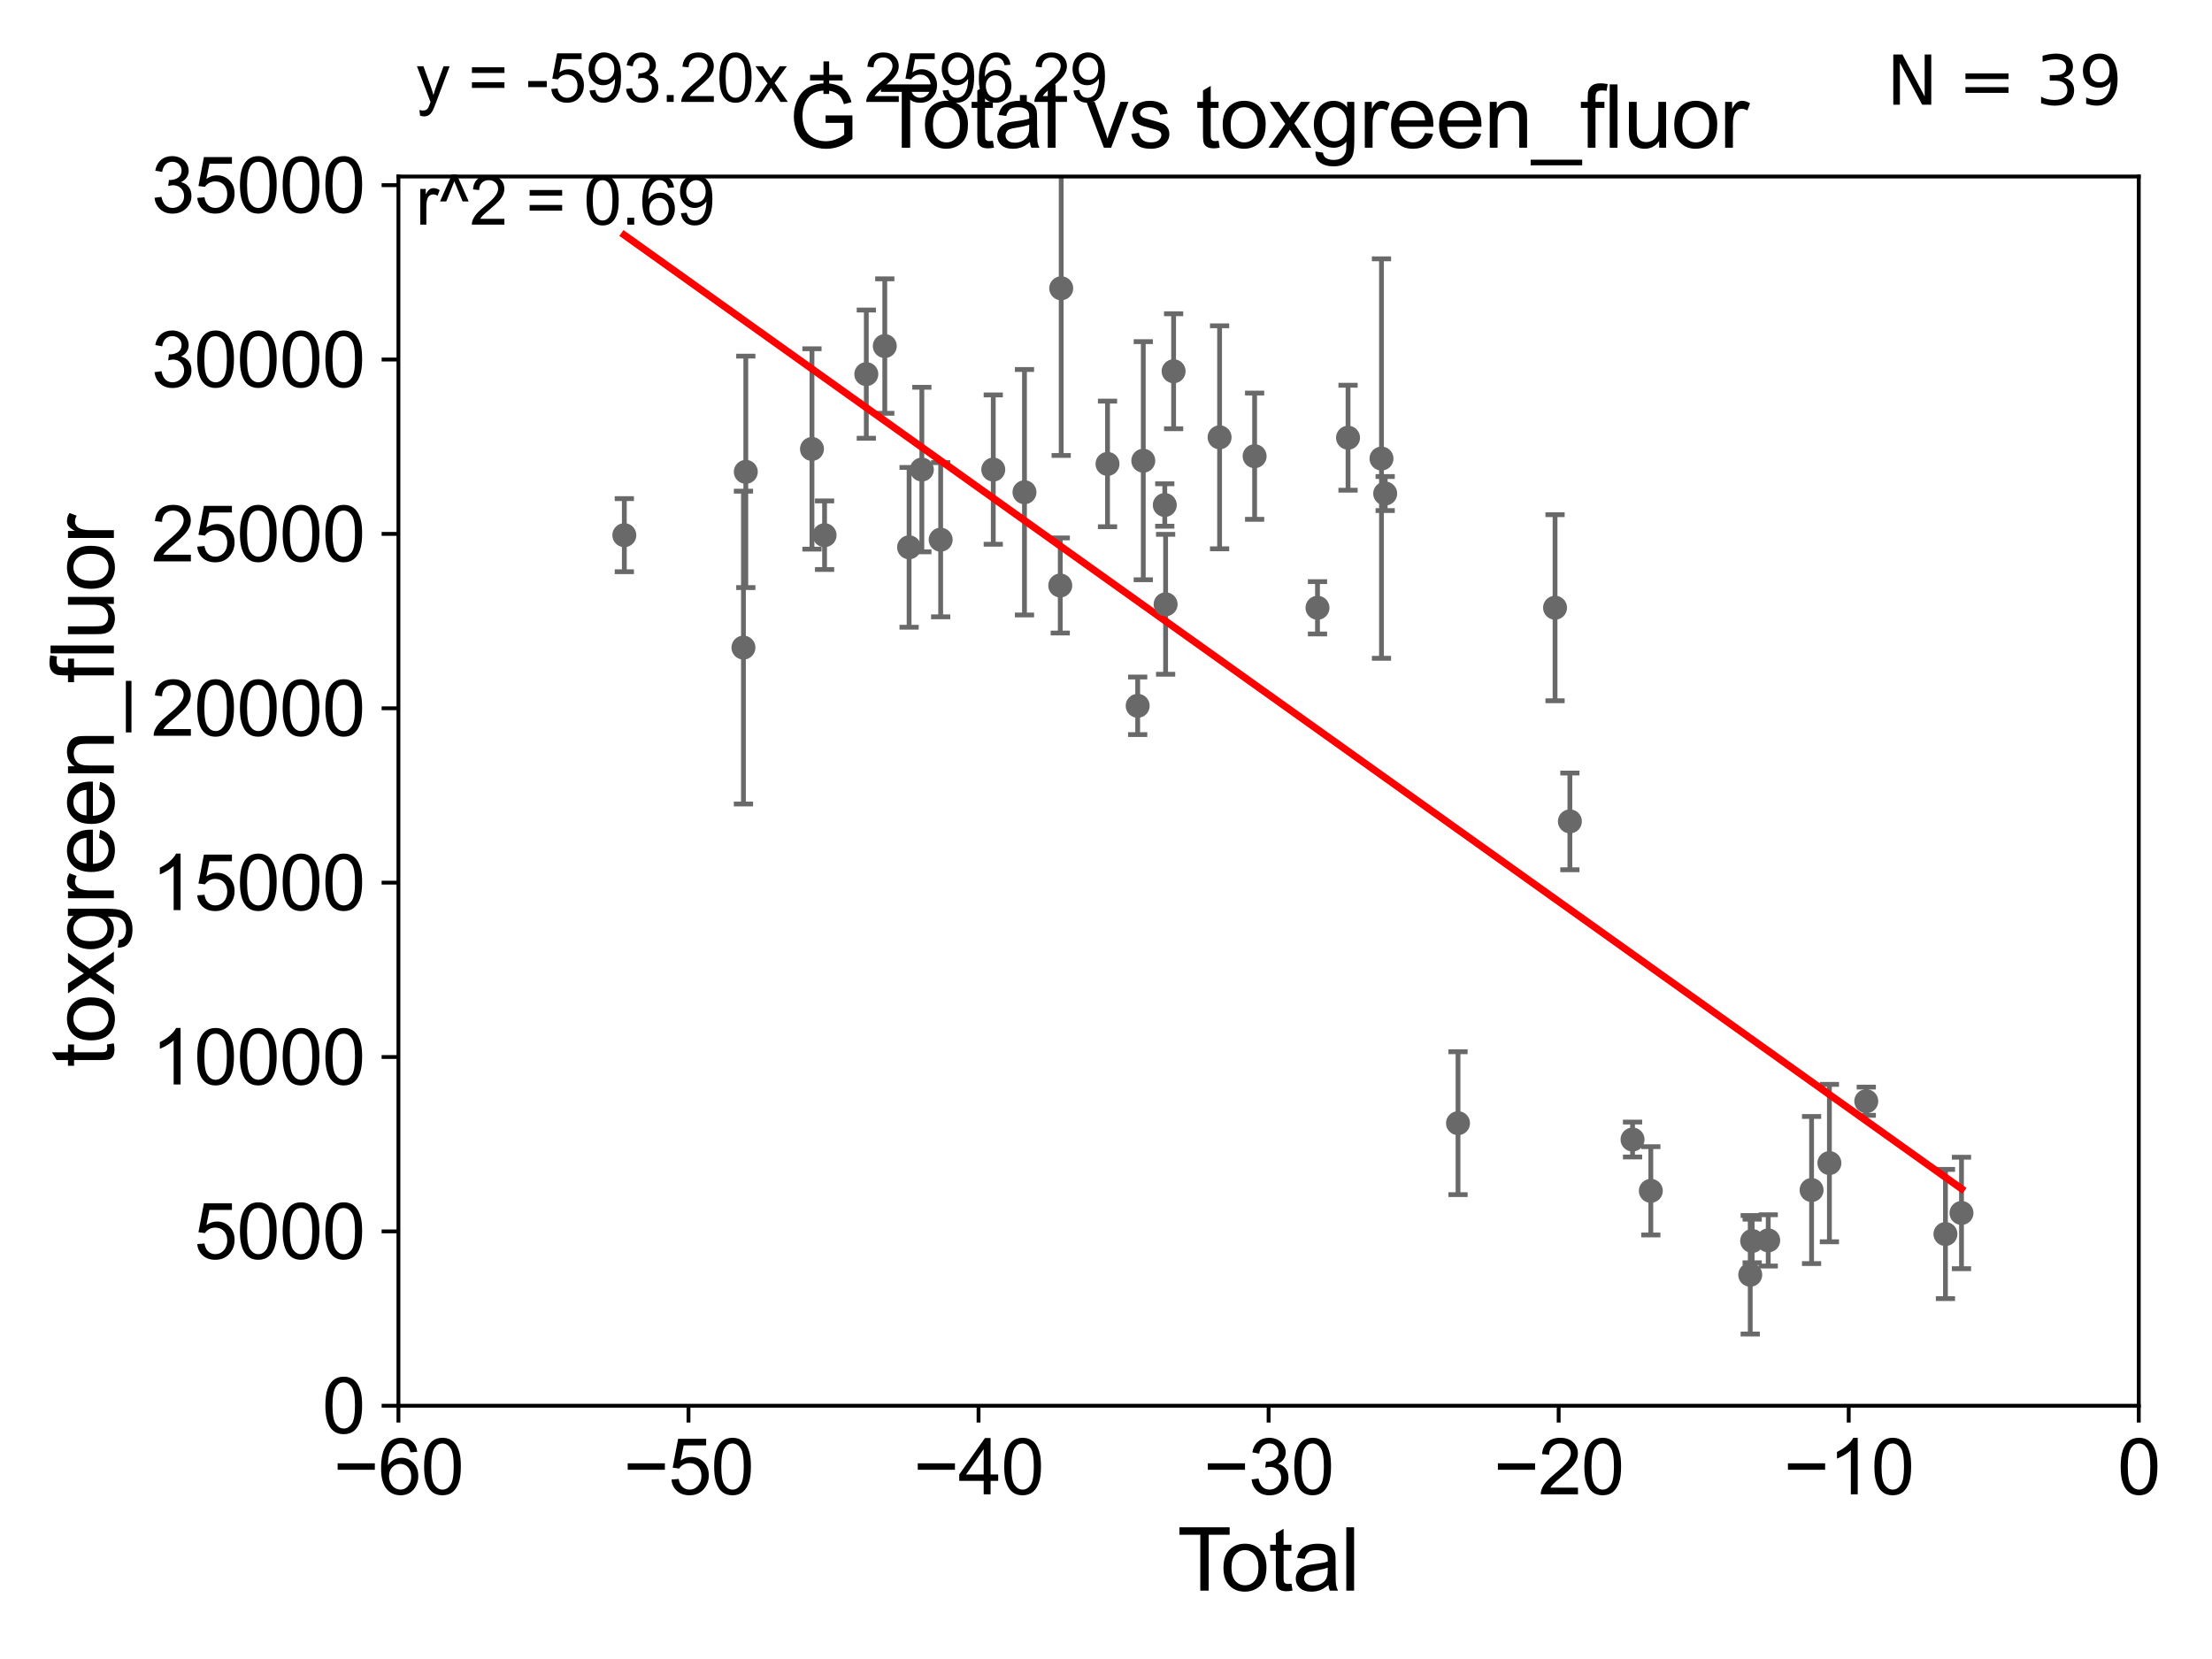 <?xml version="1.0" encoding="utf-8" standalone="no"?>
<!DOCTYPE svg PUBLIC "-//W3C//DTD SVG 1.1//EN"
  "http://www.w3.org/Graphics/SVG/1.1/DTD/svg11.dtd">
<svg xmlns:xlink="http://www.w3.org/1999/xlink" width="460.8pt" height="345.6pt" viewBox="0 0 460.8 345.6" xmlns="http://www.w3.org/2000/svg" version="1.1">
 <defs>
  <style type="text/css">*{stroke-linejoin: round; stroke-linecap: butt}</style>
 </defs>
 <g id="figure_1">
  <g id="patch_1">
   <path d="M 0 345.6 
L 460.8 345.6 
L 460.8 0 
L 0 0 
z
" style="fill: #ffffff"/>
  </g>
  <g id="axes_1">
   <g id="patch_2">
    <path d="M 83 292.84 
L 445.545 292.84 
L 445.545 36.775 
L 83 36.775 
z
" style="fill: #ffffff"/>
   </g>
   <g id="PathCollection_1">
    <defs>
     <path id="maee140590c" d="M 0 1.118 
C 0.297 1.118 0.581 1 0.791 0.791 
C 1 0.581 1.118 0.297 1.118 0 
C 1.118 -0.297 1 -0.581 0.791 -0.791 
C 0.581 -1 0.297 -1.118 0 -1.118 
C -0.297 -1.118 -0.581 -1 -0.791 -0.791 
C -1 -0.581 -1.118 -0.297 -1.118 0 
C -1.118 0.297 -1 0.581 -0.791 0.791 
C -0.581 1 -0.297 1.118 0 1.118 
z
" style="stroke: #696969"/>
    </defs>
    <g clip-path="url(#p90fcc5ffd7)">
     <use xlink:href="#maee140590c" x="130.061" y="111.488" style="fill: #696969; stroke: #696969"/>
     <use xlink:href="#maee140590c" x="261.36" y="95.033" style="fill: #696969; stroke: #696969"/>
     <use xlink:href="#maee140590c" x="274.459" y="126.613" style="fill: #696969; stroke: #696969"/>
     <use xlink:href="#maee140590c" x="280.821" y="91.187" style="fill: #696969; stroke: #696969"/>
     <use xlink:href="#maee140590c" x="287.789" y="95.527" style="fill: #696969; stroke: #696969"/>
     <use xlink:href="#maee140590c" x="288.56" y="102.813" style="fill: #696969; stroke: #696969"/>
     <use xlink:href="#maee140590c" x="303.731" y="233.98" style="fill: #696969; stroke: #696969"/>
     <use xlink:href="#maee140590c" x="323.945" y="126.6" style="fill: #696969; stroke: #696969"/>
     <use xlink:href="#maee140590c" x="254.064" y="91.102" style="fill: #696969; stroke: #696969"/>
     <use xlink:href="#maee140590c" x="327.036" y="171.111" style="fill: #696969; stroke: #696969"/>
     <use xlink:href="#maee140590c" x="343.896" y="248.073" style="fill: #696969; stroke: #696969"/>
     <use xlink:href="#maee140590c" x="364.606" y="265.558" style="fill: #696969; stroke: #696969"/>
     <use xlink:href="#maee140590c" x="365.01" y="258.514" style="fill: #696969; stroke: #696969"/>
     <use xlink:href="#maee140590c" x="368.355" y="258.394" style="fill: #696969; stroke: #696969"/>
     <use xlink:href="#maee140590c" x="377.386" y="247.906" style="fill: #696969; stroke: #696969"/>
     <use xlink:href="#maee140590c" x="381.098" y="242.287" style="fill: #696969; stroke: #696969"/>
     <use xlink:href="#maee140590c" x="388.778" y="229.401" style="fill: #696969; stroke: #696969"/>
     <use xlink:href="#maee140590c" x="340.09" y="237.384" style="fill: #696969; stroke: #696969"/>
     <use xlink:href="#maee140590c" x="405.272" y="257.071" style="fill: #696969; stroke: #696969"/>
     <use xlink:href="#maee140590c" x="244.485" y="77.339" style="fill: #696969; stroke: #696969"/>
     <use xlink:href="#maee140590c" x="242.644" y="105.2" style="fill: #696969; stroke: #696969"/>
     <use xlink:href="#maee140590c" x="154.873" y="134.903" style="fill: #696969; stroke: #696969"/>
     <use xlink:href="#maee140590c" x="155.365" y="98.294" style="fill: #696969; stroke: #696969"/>
     <use xlink:href="#maee140590c" x="169.148" y="93.526" style="fill: #696969; stroke: #696969"/>
     <use xlink:href="#maee140590c" x="171.774" y="111.489" style="fill: #696969; stroke: #696969"/>
     <use xlink:href="#maee140590c" x="180.469" y="77.939" style="fill: #696969; stroke: #696969"/>
     <use xlink:href="#maee140590c" x="184.317" y="72.091" style="fill: #696969; stroke: #696969"/>
     <use xlink:href="#maee140590c" x="189.381" y="114.019" style="fill: #696969; stroke: #696969"/>
     <use xlink:href="#maee140590c" x="242.819" y="125.886" style="fill: #696969; stroke: #696969"/>
     <use xlink:href="#maee140590c" x="192.039" y="97.813" style="fill: #696969; stroke: #696969"/>
     <use xlink:href="#maee140590c" x="206.916" y="97.821" style="fill: #696969; stroke: #696969"/>
     <use xlink:href="#maee140590c" x="213.419" y="102.541" style="fill: #696969; stroke: #696969"/>
     <use xlink:href="#maee140590c" x="220.872" y="121.968" style="fill: #696969; stroke: #696969"/>
     <use xlink:href="#maee140590c" x="221.069" y="60.054" style="fill: #696969; stroke: #696969"/>
     <use xlink:href="#maee140590c" x="230.717" y="96.642" style="fill: #696969; stroke: #696969"/>
     <use xlink:href="#maee140590c" x="237.001" y="147.034" style="fill: #696969; stroke: #696969"/>
     <use xlink:href="#maee140590c" x="238.167" y="95.974" style="fill: #696969; stroke: #696969"/>
     <use xlink:href="#maee140590c" x="195.958" y="112.428" style="fill: #696969; stroke: #696969"/>
     <use xlink:href="#maee140590c" x="408.615" y="252.683" style="fill: #696969; stroke: #696969"/>
    </g>
   </g>
   <g id="matplotlib.axis_1">
    <g id="xtick_1">
     <g id="line2d_1">
      <defs>
       <path id="m3acda8b4b6" d="M 0 0 
L 0 3.5 
" style="stroke: #000000; stroke-width: 0.8"/>
      </defs>
      <g>
       <use xlink:href="#m3acda8b4b6" x="83" y="292.84" style="stroke: #000000; stroke-width: 0.8"/>
      </g>
     </g>
     <g id="text_1">
      <!-- −60 -->
      <g transform="translate(69.43 311.293)scale(0.16 -0.16)">
       <defs>
        <path id="ArialMT-2212" d="M 3381 1997 
L 356 1997 
L 356 2522 
L 3381 2522 
L 3381 1997 
z
" transform="scale(0.016)"/>
        <path id="ArialMT-36" d="M 3184 3459 
L 2625 3416 
Q 2550 3747 2413 3897 
Q 2184 4138 1850 4138 
Q 1581 4138 1378 3988 
Q 1113 3794 959 3422 
Q 806 3050 800 2363 
Q 1003 2672 1297 2822 
Q 1591 2972 1913 2972 
Q 2475 2972 2870 2558 
Q 3266 2144 3266 1488 
Q 3266 1056 3080 686 
Q 2894 316 2569 119 
Q 2244 -78 1831 -78 
Q 1128 -78 684 439 
Q 241 956 241 2144 
Q 241 3472 731 4075 
Q 1159 4600 1884 4600 
Q 2425 4600 2770 4297 
Q 3116 3994 3184 3459 
z
M 888 1484 
Q 888 1194 1011 928 
Q 1134 663 1356 523 
Q 1578 384 1822 384 
Q 2178 384 2434 671 
Q 2691 959 2691 1453 
Q 2691 1928 2437 2201 
Q 2184 2475 1800 2475 
Q 1419 2475 1153 2201 
Q 888 1928 888 1484 
z
" transform="scale(0.016)"/>
        <path id="ArialMT-30" d="M 266 2259 
Q 266 3072 433 3567 
Q 600 4063 929 4331 
Q 1259 4600 1759 4600 
Q 2128 4600 2406 4451 
Q 2684 4303 2865 4023 
Q 3047 3744 3150 3342 
Q 3253 2941 3253 2259 
Q 3253 1453 3087 958 
Q 2922 463 2592 192 
Q 2263 -78 1759 -78 
Q 1097 -78 719 397 
Q 266 969 266 2259 
z
M 844 2259 
Q 844 1131 1108 757 
Q 1372 384 1759 384 
Q 2147 384 2411 759 
Q 2675 1134 2675 2259 
Q 2675 3391 2411 3762 
Q 2147 4134 1753 4134 
Q 1366 4134 1134 3806 
Q 844 3388 844 2259 
z
" transform="scale(0.016)"/>
       </defs>
       <use xlink:href="#ArialMT-2212"/>
       <use xlink:href="#ArialMT-36" x="58.398"/>
       <use xlink:href="#ArialMT-30" x="114.014"/>
      </g>
     </g>
    </g>
    <g id="xtick_2">
     <g id="line2d_2">
      <g>
       <use xlink:href="#m3acda8b4b6" x="143.424" y="292.84" style="stroke: #000000; stroke-width: 0.8"/>
      </g>
     </g>
     <g id="text_2">
      <!-- −50 -->
      <g transform="translate(129.854 311.293)scale(0.16 -0.16)">
       <defs>
        <path id="ArialMT-35" d="M 266 1200 
L 856 1250 
Q 922 819 1161 601 
Q 1400 384 1738 384 
Q 2144 384 2425 690 
Q 2706 997 2706 1503 
Q 2706 1984 2436 2262 
Q 2166 2541 1728 2541 
Q 1456 2541 1237 2417 
Q 1019 2294 894 2097 
L 366 2166 
L 809 4519 
L 3088 4519 
L 3088 3981 
L 1259 3981 
L 1013 2750 
Q 1425 3038 1878 3038 
Q 2478 3038 2890 2622 
Q 3303 2206 3303 1553 
Q 3303 931 2941 478 
Q 2500 -78 1738 -78 
Q 1113 -78 717 272 
Q 322 622 266 1200 
z
" transform="scale(0.016)"/>
       </defs>
       <use xlink:href="#ArialMT-2212"/>
       <use xlink:href="#ArialMT-35" x="58.398"/>
       <use xlink:href="#ArialMT-30" x="114.014"/>
      </g>
     </g>
    </g>
    <g id="xtick_3">
     <g id="line2d_3">
      <g>
       <use xlink:href="#m3acda8b4b6" x="203.848" y="292.84" style="stroke: #000000; stroke-width: 0.8"/>
      </g>
     </g>
     <g id="text_3">
      <!-- −40 -->
      <g transform="translate(190.278 311.293)scale(0.16 -0.16)">
       <defs>
        <path id="ArialMT-34" d="M 2069 0 
L 2069 1097 
L 81 1097 
L 81 1613 
L 2172 4581 
L 2631 4581 
L 2631 1613 
L 3250 1613 
L 3250 1097 
L 2631 1097 
L 2631 0 
L 2069 0 
z
M 2069 1613 
L 2069 3678 
L 634 1613 
L 2069 1613 
z
" transform="scale(0.016)"/>
       </defs>
       <use xlink:href="#ArialMT-2212"/>
       <use xlink:href="#ArialMT-34" x="58.398"/>
       <use xlink:href="#ArialMT-30" x="114.014"/>
      </g>
     </g>
    </g>
    <g id="xtick_4">
     <g id="line2d_4">
      <g>
       <use xlink:href="#m3acda8b4b6" x="264.272" y="292.84" style="stroke: #000000; stroke-width: 0.8"/>
      </g>
     </g>
     <g id="text_4">
      <!-- −30 -->
      <g transform="translate(250.702 311.293)scale(0.16 -0.16)">
       <defs>
        <path id="ArialMT-33" d="M 269 1209 
L 831 1284 
Q 928 806 1161 595 
Q 1394 384 1728 384 
Q 2125 384 2398 659 
Q 2672 934 2672 1341 
Q 2672 1728 2419 1979 
Q 2166 2231 1775 2231 
Q 1616 2231 1378 2169 
L 1441 2663 
Q 1497 2656 1531 2656 
Q 1891 2656 2178 2843 
Q 2466 3031 2466 3422 
Q 2466 3731 2256 3934 
Q 2047 4138 1716 4138 
Q 1388 4138 1169 3931 
Q 950 3725 888 3313 
L 325 3413 
Q 428 3978 793 4289 
Q 1159 4600 1703 4600 
Q 2078 4600 2393 4439 
Q 2709 4278 2876 4000 
Q 3044 3722 3044 3409 
Q 3044 3113 2884 2869 
Q 2725 2625 2413 2481 
Q 2819 2388 3044 2092 
Q 3269 1797 3269 1353 
Q 3269 753 2831 336 
Q 2394 -81 1725 -81 
Q 1122 -81 723 278 
Q 325 638 269 1209 
z
" transform="scale(0.016)"/>
       </defs>
       <use xlink:href="#ArialMT-2212"/>
       <use xlink:href="#ArialMT-33" x="58.398"/>
       <use xlink:href="#ArialMT-30" x="114.014"/>
      </g>
     </g>
    </g>
    <g id="xtick_5">
     <g id="line2d_5">
      <g>
       <use xlink:href="#m3acda8b4b6" x="324.697" y="292.84" style="stroke: #000000; stroke-width: 0.8"/>
      </g>
     </g>
     <g id="text_5">
      <!-- −20 -->
      <g transform="translate(311.127 311.293)scale(0.16 -0.16)">
       <defs>
        <path id="ArialMT-32" d="M 3222 541 
L 3222 0 
L 194 0 
Q 188 203 259 391 
Q 375 700 629 1000 
Q 884 1300 1366 1694 
Q 2113 2306 2375 2664 
Q 2638 3022 2638 3341 
Q 2638 3675 2398 3904 
Q 2159 4134 1775 4134 
Q 1369 4134 1125 3890 
Q 881 3647 878 3216 
L 300 3275 
Q 359 3922 746 4261 
Q 1134 4600 1788 4600 
Q 2447 4600 2831 4234 
Q 3216 3869 3216 3328 
Q 3216 3053 3103 2787 
Q 2991 2522 2730 2228 
Q 2469 1934 1863 1422 
Q 1356 997 1212 845 
Q 1069 694 975 541 
L 3222 541 
z
" transform="scale(0.016)"/>
       </defs>
       <use xlink:href="#ArialMT-2212"/>
       <use xlink:href="#ArialMT-32" x="58.398"/>
       <use xlink:href="#ArialMT-30" x="114.014"/>
      </g>
     </g>
    </g>
    <g id="xtick_6">
     <g id="line2d_6">
      <g>
       <use xlink:href="#m3acda8b4b6" x="385.121" y="292.84" style="stroke: #000000; stroke-width: 0.8"/>
      </g>
     </g>
     <g id="text_6">
      <!-- −10 -->
      <g transform="translate(371.551 311.293)scale(0.16 -0.16)">
       <defs>
        <path id="ArialMT-31" d="M 2384 0 
L 1822 0 
L 1822 3584 
Q 1619 3391 1289 3197 
Q 959 3003 697 2906 
L 697 3450 
Q 1169 3672 1522 3987 
Q 1875 4303 2022 4600 
L 2384 4600 
L 2384 0 
z
" transform="scale(0.016)"/>
       </defs>
       <use xlink:href="#ArialMT-2212"/>
       <use xlink:href="#ArialMT-31" x="58.398"/>
       <use xlink:href="#ArialMT-30" x="114.014"/>
      </g>
     </g>
    </g>
    <g id="xtick_7">
     <g id="line2d_7">
      <g>
       <use xlink:href="#m3acda8b4b6" x="445.545" y="292.84" style="stroke: #000000; stroke-width: 0.8"/>
      </g>
     </g>
     <g id="text_7">
      <!-- 0 -->
      <g transform="translate(441.096 311.293)scale(0.16 -0.16)">
       <use xlink:href="#ArialMT-30"/>
      </g>
     </g>
    </g>
    <g id="text_8">
     <!-- Total -->
     <g transform="translate(245.267 331.357)scale(0.18 -0.18)">
      <defs>
       <path id="ArialMT-54" d="M 1659 0 
L 1659 4041 
L 150 4041 
L 150 4581 
L 3781 4581 
L 3781 4041 
L 2266 4041 
L 2266 0 
L 1659 0 
z
" transform="scale(0.016)"/>
       <path id="ArialMT-6f" d="M 213 1659 
Q 213 2581 725 3025 
Q 1153 3394 1769 3394 
Q 2453 3394 2887 2945 
Q 3322 2497 3322 1706 
Q 3322 1066 3130 698 
Q 2938 331 2570 128 
Q 2203 -75 1769 -75 
Q 1072 -75 642 372 
Q 213 819 213 1659 
z
M 791 1659 
Q 791 1022 1069 705 
Q 1347 388 1769 388 
Q 2188 388 2466 706 
Q 2744 1025 2744 1678 
Q 2744 2294 2464 2611 
Q 2184 2928 1769 2928 
Q 1347 2928 1069 2612 
Q 791 2297 791 1659 
z
" transform="scale(0.016)"/>
       <path id="ArialMT-74" d="M 1650 503 
L 1731 6 
Q 1494 -44 1306 -44 
Q 1000 -44 831 53 
Q 663 150 594 308 
Q 525 466 525 972 
L 525 2881 
L 113 2881 
L 113 3319 
L 525 3319 
L 525 4141 
L 1084 4478 
L 1084 3319 
L 1650 3319 
L 1650 2881 
L 1084 2881 
L 1084 941 
Q 1084 700 1114 631 
Q 1144 563 1211 522 
Q 1278 481 1403 481 
Q 1497 481 1650 503 
z
" transform="scale(0.016)"/>
       <path id="ArialMT-61" d="M 2588 409 
Q 2275 144 1986 34 
Q 1697 -75 1366 -75 
Q 819 -75 525 192 
Q 231 459 231 875 
Q 231 1119 342 1320 
Q 453 1522 633 1644 
Q 813 1766 1038 1828 
Q 1203 1872 1538 1913 
Q 2219 1994 2541 2106 
Q 2544 2222 2544 2253 
Q 2544 2597 2384 2738 
Q 2169 2928 1744 2928 
Q 1347 2928 1158 2789 
Q 969 2650 878 2297 
L 328 2372 
Q 403 2725 575 2942 
Q 747 3159 1072 3276 
Q 1397 3394 1825 3394 
Q 2250 3394 2515 3294 
Q 2781 3194 2906 3042 
Q 3031 2891 3081 2659 
Q 3109 2516 3109 2141 
L 3109 1391 
Q 3109 606 3145 398 
Q 3181 191 3288 0 
L 2700 0 
Q 2613 175 2588 409 
z
M 2541 1666 
Q 2234 1541 1622 1453 
Q 1275 1403 1131 1340 
Q 988 1278 909 1158 
Q 831 1038 831 891 
Q 831 666 1001 516 
Q 1172 366 1500 366 
Q 1825 366 2078 508 
Q 2331 650 2450 897 
Q 2541 1088 2541 1459 
L 2541 1666 
z
" transform="scale(0.016)"/>
       <path id="ArialMT-6c" d="M 409 0 
L 409 4581 
L 972 4581 
L 972 0 
L 409 0 
z
" transform="scale(0.016)"/>
      </defs>
      <use xlink:href="#ArialMT-54"/>
      <use xlink:href="#ArialMT-6f" x="49.959"/>
      <use xlink:href="#ArialMT-74" x="105.574"/>
      <use xlink:href="#ArialMT-61" x="133.357"/>
      <use xlink:href="#ArialMT-6c" x="188.973"/>
     </g>
    </g>
   </g>
   <g id="matplotlib.axis_2">
    <g id="ytick_1">
     <g id="line2d_8">
      <defs>
       <path id="ma0ccacbc02" d="M 0 0 
L -3.5 0 
" style="stroke: #000000; stroke-width: 0.8"/>
      </defs>
      <g>
       <use xlink:href="#ma0ccacbc02" x="83" y="292.84" style="stroke: #000000; stroke-width: 0.8"/>
      </g>
     </g>
     <g id="text_9">
      <!-- 0 -->
      <g transform="translate(67.103 298.566)scale(0.16 -0.16)">
       <use xlink:href="#ArialMT-30"/>
      </g>
     </g>
    </g>
    <g id="ytick_2">
     <g id="line2d_9">
      <g>
       <use xlink:href="#ma0ccacbc02" x="83" y="256.516" style="stroke: #000000; stroke-width: 0.8"/>
      </g>
     </g>
     <g id="text_10">
      <!-- 5000 -->
      <g transform="translate(40.41 262.242)scale(0.16 -0.16)">
       <use xlink:href="#ArialMT-35"/>
       <use xlink:href="#ArialMT-30" x="55.615"/>
       <use xlink:href="#ArialMT-30" x="111.23"/>
       <use xlink:href="#ArialMT-30" x="166.846"/>
      </g>
     </g>
    </g>
    <g id="ytick_3">
     <g id="line2d_10">
      <g>
       <use xlink:href="#ma0ccacbc02" x="83" y="220.192" style="stroke: #000000; stroke-width: 0.8"/>
      </g>
     </g>
     <g id="text_11">
      <!-- 10000 -->
      <g transform="translate(31.512 225.918)scale(0.16 -0.16)">
       <use xlink:href="#ArialMT-31"/>
       <use xlink:href="#ArialMT-30" x="55.615"/>
       <use xlink:href="#ArialMT-30" x="111.23"/>
       <use xlink:href="#ArialMT-30" x="166.846"/>
       <use xlink:href="#ArialMT-30" x="222.461"/>
      </g>
     </g>
    </g>
    <g id="ytick_4">
     <g id="line2d_11">
      <g>
       <use xlink:href="#ma0ccacbc02" x="83" y="183.867" style="stroke: #000000; stroke-width: 0.8"/>
      </g>
     </g>
     <g id="text_12">
      <!-- 15000 -->
      <g transform="translate(31.512 189.594)scale(0.16 -0.16)">
       <use xlink:href="#ArialMT-31"/>
       <use xlink:href="#ArialMT-35" x="55.615"/>
       <use xlink:href="#ArialMT-30" x="111.23"/>
       <use xlink:href="#ArialMT-30" x="166.846"/>
       <use xlink:href="#ArialMT-30" x="222.461"/>
      </g>
     </g>
    </g>
    <g id="ytick_5">
     <g id="line2d_12">
      <g>
       <use xlink:href="#ma0ccacbc02" x="83" y="147.543" style="stroke: #000000; stroke-width: 0.8"/>
      </g>
     </g>
     <g id="text_13">
      <!-- 20000 -->
      <g transform="translate(31.512 153.27)scale(0.16 -0.16)">
       <use xlink:href="#ArialMT-32"/>
       <use xlink:href="#ArialMT-30" x="55.615"/>
       <use xlink:href="#ArialMT-30" x="111.23"/>
       <use xlink:href="#ArialMT-30" x="166.846"/>
       <use xlink:href="#ArialMT-30" x="222.461"/>
      </g>
     </g>
    </g>
    <g id="ytick_6">
     <g id="line2d_13">
      <g>
       <use xlink:href="#ma0ccacbc02" x="83" y="111.219" style="stroke: #000000; stroke-width: 0.8"/>
      </g>
     </g>
     <g id="text_14">
      <!-- 25000 -->
      <g transform="translate(31.512 116.945)scale(0.16 -0.16)">
       <use xlink:href="#ArialMT-32"/>
       <use xlink:href="#ArialMT-35" x="55.615"/>
       <use xlink:href="#ArialMT-30" x="111.23"/>
       <use xlink:href="#ArialMT-30" x="166.846"/>
       <use xlink:href="#ArialMT-30" x="222.461"/>
      </g>
     </g>
    </g>
    <g id="ytick_7">
     <g id="line2d_14">
      <g>
       <use xlink:href="#ma0ccacbc02" x="83" y="74.895" style="stroke: #000000; stroke-width: 0.8"/>
      </g>
     </g>
     <g id="text_15">
      <!-- 30000 -->
      <g transform="translate(31.512 80.621)scale(0.16 -0.16)">
       <use xlink:href="#ArialMT-33"/>
       <use xlink:href="#ArialMT-30" x="55.615"/>
       <use xlink:href="#ArialMT-30" x="111.23"/>
       <use xlink:href="#ArialMT-30" x="166.846"/>
       <use xlink:href="#ArialMT-30" x="222.461"/>
      </g>
     </g>
    </g>
    <g id="ytick_8">
     <g id="line2d_15">
      <g>
       <use xlink:href="#ma0ccacbc02" x="83" y="38.571" style="stroke: #000000; stroke-width: 0.8"/>
      </g>
     </g>
     <g id="text_16">
      <!-- 35000 -->
      <g transform="translate(31.512 44.297)scale(0.16 -0.16)">
       <use xlink:href="#ArialMT-33"/>
       <use xlink:href="#ArialMT-35" x="55.615"/>
       <use xlink:href="#ArialMT-30" x="111.23"/>
       <use xlink:href="#ArialMT-30" x="166.846"/>
       <use xlink:href="#ArialMT-30" x="222.461"/>
      </g>
     </g>
    </g>
    <g id="text_17">
     <!-- toxgreen_fluor -->
     <g transform="translate(23.724 222.34)rotate(-90)scale(0.18 -0.18)">
      <defs>
       <path id="ArialMT-78" d="M 47 0 
L 1259 1725 
L 138 3319 
L 841 3319 
L 1350 2541 
Q 1494 2319 1581 2169 
Q 1719 2375 1834 2534 
L 2394 3319 
L 3066 3319 
L 1919 1756 
L 3153 0 
L 2463 0 
L 1781 1031 
L 1600 1309 
L 728 0 
L 47 0 
z
" transform="scale(0.016)"/>
       <path id="ArialMT-67" d="M 319 -275 
L 866 -356 
Q 900 -609 1056 -725 
Q 1266 -881 1628 -881 
Q 2019 -881 2231 -725 
Q 2444 -569 2519 -288 
Q 2563 -116 2559 434 
Q 2191 0 1641 0 
Q 956 0 581 494 
Q 206 988 206 1678 
Q 206 2153 378 2554 
Q 550 2956 876 3175 
Q 1203 3394 1644 3394 
Q 2231 3394 2613 2919 
L 2613 3319 
L 3131 3319 
L 3131 450 
Q 3131 -325 2973 -648 
Q 2816 -972 2473 -1159 
Q 2131 -1347 1631 -1347 
Q 1038 -1347 672 -1080 
Q 306 -813 319 -275 
z
M 784 1719 
Q 784 1066 1043 766 
Q 1303 466 1694 466 
Q 2081 466 2343 764 
Q 2606 1063 2606 1700 
Q 2606 2309 2336 2618 
Q 2066 2928 1684 2928 
Q 1309 2928 1046 2623 
Q 784 2319 784 1719 
z
" transform="scale(0.016)"/>
       <path id="ArialMT-72" d="M 416 0 
L 416 3319 
L 922 3319 
L 922 2816 
Q 1116 3169 1280 3281 
Q 1444 3394 1641 3394 
Q 1925 3394 2219 3213 
L 2025 2691 
Q 1819 2813 1613 2813 
Q 1428 2813 1281 2702 
Q 1134 2591 1072 2394 
Q 978 2094 978 1738 
L 978 0 
L 416 0 
z
" transform="scale(0.016)"/>
       <path id="ArialMT-65" d="M 2694 1069 
L 3275 997 
Q 3138 488 2766 206 
Q 2394 -75 1816 -75 
Q 1088 -75 661 373 
Q 234 822 234 1631 
Q 234 2469 665 2931 
Q 1097 3394 1784 3394 
Q 2450 3394 2872 2941 
Q 3294 2488 3294 1666 
Q 3294 1616 3291 1516 
L 816 1516 
Q 847 969 1125 678 
Q 1403 388 1819 388 
Q 2128 388 2347 550 
Q 2566 713 2694 1069 
z
M 847 1978 
L 2700 1978 
Q 2663 2397 2488 2606 
Q 2219 2931 1791 2931 
Q 1403 2931 1139 2672 
Q 875 2413 847 1978 
z
" transform="scale(0.016)"/>
       <path id="ArialMT-6e" d="M 422 0 
L 422 3319 
L 928 3319 
L 928 2847 
Q 1294 3394 1984 3394 
Q 2284 3394 2536 3286 
Q 2788 3178 2913 3003 
Q 3038 2828 3088 2588 
Q 3119 2431 3119 2041 
L 3119 0 
L 2556 0 
L 2556 2019 
Q 2556 2363 2490 2533 
Q 2425 2703 2258 2804 
Q 2091 2906 1866 2906 
Q 1506 2906 1245 2678 
Q 984 2450 984 1813 
L 984 0 
L 422 0 
z
" transform="scale(0.016)"/>
       <path id="ArialMT-5f" d="M -97 -1272 
L -97 -866 
L 3631 -866 
L 3631 -1272 
L -97 -1272 
z
" transform="scale(0.016)"/>
       <path id="ArialMT-66" d="M 556 0 
L 556 2881 
L 59 2881 
L 59 3319 
L 556 3319 
L 556 3672 
Q 556 4006 616 4169 
Q 697 4388 901 4523 
Q 1106 4659 1475 4659 
Q 1713 4659 2000 4603 
L 1916 4113 
Q 1741 4144 1584 4144 
Q 1328 4144 1222 4034 
Q 1116 3925 1116 3625 
L 1116 3319 
L 1763 3319 
L 1763 2881 
L 1116 2881 
L 1116 0 
L 556 0 
z
" transform="scale(0.016)"/>
       <path id="ArialMT-75" d="M 2597 0 
L 2597 488 
Q 2209 -75 1544 -75 
Q 1250 -75 995 37 
Q 741 150 617 320 
Q 494 491 444 738 
Q 409 903 409 1263 
L 409 3319 
L 972 3319 
L 972 1478 
Q 972 1038 1006 884 
Q 1059 663 1231 536 
Q 1403 409 1656 409 
Q 1909 409 2131 539 
Q 2353 669 2445 892 
Q 2538 1116 2538 1541 
L 2538 3319 
L 3100 3319 
L 3100 0 
L 2597 0 
z
" transform="scale(0.016)"/>
      </defs>
      <use xlink:href="#ArialMT-74"/>
      <use xlink:href="#ArialMT-6f" x="27.783"/>
      <use xlink:href="#ArialMT-78" x="83.398"/>
      <use xlink:href="#ArialMT-67" x="133.398"/>
      <use xlink:href="#ArialMT-72" x="189.014"/>
      <use xlink:href="#ArialMT-65" x="222.314"/>
      <use xlink:href="#ArialMT-65" x="277.93"/>
      <use xlink:href="#ArialMT-6e" x="333.545"/>
      <use xlink:href="#ArialMT-5f" x="389.16"/>
      <use xlink:href="#ArialMT-66" x="444.775"/>
      <use xlink:href="#ArialMT-6c" x="472.559"/>
      <use xlink:href="#ArialMT-75" x="494.775"/>
      <use xlink:href="#ArialMT-6f" x="550.391"/>
      <use xlink:href="#ArialMT-72" x="606.006"/>
     </g>
    </g>
   </g>
   <g id="LineCollection_1">
    <path d="M 130.061 119.104 
L 130.061 103.872 
" clip-path="url(#p90fcc5ffd7)" style="fill: none; stroke: #696969"/>
    <path d="M 261.36 108.182 
L 261.36 81.885 
" clip-path="url(#p90fcc5ffd7)" style="fill: none; stroke: #696969"/>
    <path d="M 274.459 132.064 
L 274.459 121.162 
" clip-path="url(#p90fcc5ffd7)" style="fill: none; stroke: #696969"/>
    <path d="M 280.821 102.122 
L 280.821 80.251 
" clip-path="url(#p90fcc5ffd7)" style="fill: none; stroke: #696969"/>
    <path d="M 287.789 137.134 
L 287.789 53.92 
" clip-path="url(#p90fcc5ffd7)" style="fill: none; stroke: #696969"/>
    <path d="M 288.56 106.356 
L 288.56 99.27 
" clip-path="url(#p90fcc5ffd7)" style="fill: none; stroke: #696969"/>
    <path d="M 303.731 248.866 
L 303.731 219.094 
" clip-path="url(#p90fcc5ffd7)" style="fill: none; stroke: #696969"/>
    <path d="M 323.945 145.98 
L 323.945 107.219 
" clip-path="url(#p90fcc5ffd7)" style="fill: none; stroke: #696969"/>
    <path d="M 254.064 114.329 
L 254.064 67.876 
" clip-path="url(#p90fcc5ffd7)" style="fill: none; stroke: #696969"/>
    <path d="M 327.036 181.185 
L 327.036 161.038 
" clip-path="url(#p90fcc5ffd7)" style="fill: none; stroke: #696969"/>
    <path d="M 343.896 257.271 
L 343.896 238.876 
" clip-path="url(#p90fcc5ffd7)" style="fill: none; stroke: #696969"/>
    <path d="M 364.606 277.906 
L 364.606 253.209 
" clip-path="url(#p90fcc5ffd7)" style="fill: none; stroke: #696969"/>
    <path d="M 365.01 263.053 
L 365.01 253.975 
" clip-path="url(#p90fcc5ffd7)" style="fill: none; stroke: #696969"/>
    <path d="M 368.355 263.737 
L 368.355 253.051 
" clip-path="url(#p90fcc5ffd7)" style="fill: none; stroke: #696969"/>
    <path d="M 377.386 263.231 
L 377.386 232.581 
" clip-path="url(#p90fcc5ffd7)" style="fill: none; stroke: #696969"/>
    <path d="M 381.098 258.685 
L 381.098 225.89 
" clip-path="url(#p90fcc5ffd7)" style="fill: none; stroke: #696969"/>
    <path d="M 388.778 232.34 
L 388.778 226.463 
" clip-path="url(#p90fcc5ffd7)" style="fill: none; stroke: #696969"/>
    <path d="M 340.09 241.022 
L 340.09 233.746 
" clip-path="url(#p90fcc5ffd7)" style="fill: none; stroke: #696969"/>
    <path d="M 405.272 270.53 
L 405.272 243.611 
" clip-path="url(#p90fcc5ffd7)" style="fill: none; stroke: #696969"/>
    <path d="M 244.485 89.318 
L 244.485 65.36 
" clip-path="url(#p90fcc5ffd7)" style="fill: none; stroke: #696969"/>
    <path d="M 242.644 109.621 
L 242.644 100.78 
" clip-path="url(#p90fcc5ffd7)" style="fill: none; stroke: #696969"/>
    <path d="M 154.873 167.484 
L 154.873 102.322 
" clip-path="url(#p90fcc5ffd7)" style="fill: none; stroke: #696969"/>
    <path d="M 155.365 122.401 
L 155.365 74.187 
" clip-path="url(#p90fcc5ffd7)" style="fill: none; stroke: #696969"/>
    <path d="M 169.148 114.398 
L 169.148 72.653 
" clip-path="url(#p90fcc5ffd7)" style="fill: none; stroke: #696969"/>
    <path d="M 171.774 118.631 
L 171.774 104.348 
" clip-path="url(#p90fcc5ffd7)" style="fill: none; stroke: #696969"/>
    <path d="M 180.469 91.293 
L 180.469 64.584 
" clip-path="url(#p90fcc5ffd7)" style="fill: none; stroke: #696969"/>
    <path d="M 184.317 86.098 
L 184.317 58.084 
" clip-path="url(#p90fcc5ffd7)" style="fill: none; stroke: #696969"/>
    <path d="M 189.381 130.665 
L 189.381 97.373 
" clip-path="url(#p90fcc5ffd7)" style="fill: none; stroke: #696969"/>
    <path d="M 242.819 140.457 
L 242.819 111.314 
" clip-path="url(#p90fcc5ffd7)" style="fill: none; stroke: #696969"/>
    <path d="M 192.039 114.953 
L 192.039 80.673 
" clip-path="url(#p90fcc5ffd7)" style="fill: none; stroke: #696969"/>
    <path d="M 206.916 113.372 
L 206.916 82.269 
" clip-path="url(#p90fcc5ffd7)" style="fill: none; stroke: #696969"/>
    <path d="M 213.419 128.111 
L 213.419 76.97 
" clip-path="url(#p90fcc5ffd7)" style="fill: none; stroke: #696969"/>
    <path d="M 220.872 131.871 
L 220.872 112.064 
" clip-path="url(#p90fcc5ffd7)" style="fill: none; stroke: #696969"/>
    <path d="M 221.069 94.883 
L 221.069 25.225 
" clip-path="url(#p90fcc5ffd7)" style="fill: none; stroke: #696969"/>
    <path d="M 230.717 109.725 
L 230.717 83.558 
" clip-path="url(#p90fcc5ffd7)" style="fill: none; stroke: #696969"/>
    <path d="M 237.001 153.03 
L 237.001 141.037 
" clip-path="url(#p90fcc5ffd7)" style="fill: none; stroke: #696969"/>
    <path d="M 238.167 120.774 
L 238.167 71.173 
" clip-path="url(#p90fcc5ffd7)" style="fill: none; stroke: #696969"/>
    <path d="M 195.958 128.494 
L 195.958 96.362 
" clip-path="url(#p90fcc5ffd7)" style="fill: none; stroke: #696969"/>
    <path d="M 408.615 264.289 
L 408.615 241.076 
" clip-path="url(#p90fcc5ffd7)" style="fill: none; stroke: #696969"/>
   </g>
   <g id="line2d_16">
    <defs>
     <path id="mf8e0999b8a" d="M 2 0 
L -2 -0 
" style="stroke: #696969"/>
    </defs>
    <g clip-path="url(#p90fcc5ffd7)">
     <use xlink:href="#mf8e0999b8a" x="130.061" y="119.104" style="fill: #696969; stroke: #696969"/>
     <use xlink:href="#mf8e0999b8a" x="261.36" y="108.182" style="fill: #696969; stroke: #696969"/>
     <use xlink:href="#mf8e0999b8a" x="274.459" y="132.064" style="fill: #696969; stroke: #696969"/>
     <use xlink:href="#mf8e0999b8a" x="280.821" y="102.122" style="fill: #696969; stroke: #696969"/>
     <use xlink:href="#mf8e0999b8a" x="287.789" y="137.134" style="fill: #696969; stroke: #696969"/>
     <use xlink:href="#mf8e0999b8a" x="288.56" y="106.356" style="fill: #696969; stroke: #696969"/>
     <use xlink:href="#mf8e0999b8a" x="303.731" y="248.866" style="fill: #696969; stroke: #696969"/>
     <use xlink:href="#mf8e0999b8a" x="323.945" y="145.98" style="fill: #696969; stroke: #696969"/>
     <use xlink:href="#mf8e0999b8a" x="254.064" y="114.329" style="fill: #696969; stroke: #696969"/>
     <use xlink:href="#mf8e0999b8a" x="327.036" y="181.185" style="fill: #696969; stroke: #696969"/>
     <use xlink:href="#mf8e0999b8a" x="343.896" y="257.271" style="fill: #696969; stroke: #696969"/>
     <use xlink:href="#mf8e0999b8a" x="364.606" y="277.906" style="fill: #696969; stroke: #696969"/>
     <use xlink:href="#mf8e0999b8a" x="365.01" y="263.053" style="fill: #696969; stroke: #696969"/>
     <use xlink:href="#mf8e0999b8a" x="368.355" y="263.737" style="fill: #696969; stroke: #696969"/>
     <use xlink:href="#mf8e0999b8a" x="377.386" y="263.231" style="fill: #696969; stroke: #696969"/>
     <use xlink:href="#mf8e0999b8a" x="381.098" y="258.685" style="fill: #696969; stroke: #696969"/>
     <use xlink:href="#mf8e0999b8a" x="388.778" y="232.34" style="fill: #696969; stroke: #696969"/>
     <use xlink:href="#mf8e0999b8a" x="340.09" y="241.022" style="fill: #696969; stroke: #696969"/>
     <use xlink:href="#mf8e0999b8a" x="405.272" y="270.53" style="fill: #696969; stroke: #696969"/>
     <use xlink:href="#mf8e0999b8a" x="244.485" y="89.318" style="fill: #696969; stroke: #696969"/>
     <use xlink:href="#mf8e0999b8a" x="242.644" y="109.621" style="fill: #696969; stroke: #696969"/>
     <use xlink:href="#mf8e0999b8a" x="154.873" y="167.484" style="fill: #696969; stroke: #696969"/>
     <use xlink:href="#mf8e0999b8a" x="155.365" y="122.401" style="fill: #696969; stroke: #696969"/>
     <use xlink:href="#mf8e0999b8a" x="169.148" y="114.398" style="fill: #696969; stroke: #696969"/>
     <use xlink:href="#mf8e0999b8a" x="171.774" y="118.631" style="fill: #696969; stroke: #696969"/>
     <use xlink:href="#mf8e0999b8a" x="180.469" y="91.293" style="fill: #696969; stroke: #696969"/>
     <use xlink:href="#mf8e0999b8a" x="184.317" y="86.098" style="fill: #696969; stroke: #696969"/>
     <use xlink:href="#mf8e0999b8a" x="189.381" y="130.665" style="fill: #696969; stroke: #696969"/>
     <use xlink:href="#mf8e0999b8a" x="242.819" y="140.457" style="fill: #696969; stroke: #696969"/>
     <use xlink:href="#mf8e0999b8a" x="192.039" y="114.953" style="fill: #696969; stroke: #696969"/>
     <use xlink:href="#mf8e0999b8a" x="206.916" y="113.372" style="fill: #696969; stroke: #696969"/>
     <use xlink:href="#mf8e0999b8a" x="213.419" y="128.111" style="fill: #696969; stroke: #696969"/>
     <use xlink:href="#mf8e0999b8a" x="220.872" y="131.871" style="fill: #696969; stroke: #696969"/>
     <use xlink:href="#mf8e0999b8a" x="221.069" y="94.883" style="fill: #696969; stroke: #696969"/>
     <use xlink:href="#mf8e0999b8a" x="230.717" y="109.725" style="fill: #696969; stroke: #696969"/>
     <use xlink:href="#mf8e0999b8a" x="237.001" y="153.03" style="fill: #696969; stroke: #696969"/>
     <use xlink:href="#mf8e0999b8a" x="238.167" y="120.774" style="fill: #696969; stroke: #696969"/>
     <use xlink:href="#mf8e0999b8a" x="195.958" y="128.494" style="fill: #696969; stroke: #696969"/>
     <use xlink:href="#mf8e0999b8a" x="408.615" y="264.289" style="fill: #696969; stroke: #696969"/>
    </g>
   </g>
   <g id="line2d_17">
    <g clip-path="url(#p90fcc5ffd7)">
     <use xlink:href="#mf8e0999b8a" x="130.061" y="103.872" style="fill: #696969; stroke: #696969"/>
     <use xlink:href="#mf8e0999b8a" x="261.36" y="81.885" style="fill: #696969; stroke: #696969"/>
     <use xlink:href="#mf8e0999b8a" x="274.459" y="121.162" style="fill: #696969; stroke: #696969"/>
     <use xlink:href="#mf8e0999b8a" x="280.821" y="80.251" style="fill: #696969; stroke: #696969"/>
     <use xlink:href="#mf8e0999b8a" x="287.789" y="53.92" style="fill: #696969; stroke: #696969"/>
     <use xlink:href="#mf8e0999b8a" x="288.56" y="99.27" style="fill: #696969; stroke: #696969"/>
     <use xlink:href="#mf8e0999b8a" x="303.731" y="219.094" style="fill: #696969; stroke: #696969"/>
     <use xlink:href="#mf8e0999b8a" x="323.945" y="107.219" style="fill: #696969; stroke: #696969"/>
     <use xlink:href="#mf8e0999b8a" x="254.064" y="67.876" style="fill: #696969; stroke: #696969"/>
     <use xlink:href="#mf8e0999b8a" x="327.036" y="161.038" style="fill: #696969; stroke: #696969"/>
     <use xlink:href="#mf8e0999b8a" x="343.896" y="238.876" style="fill: #696969; stroke: #696969"/>
     <use xlink:href="#mf8e0999b8a" x="364.606" y="253.209" style="fill: #696969; stroke: #696969"/>
     <use xlink:href="#mf8e0999b8a" x="365.01" y="253.975" style="fill: #696969; stroke: #696969"/>
     <use xlink:href="#mf8e0999b8a" x="368.355" y="253.051" style="fill: #696969; stroke: #696969"/>
     <use xlink:href="#mf8e0999b8a" x="377.386" y="232.581" style="fill: #696969; stroke: #696969"/>
     <use xlink:href="#mf8e0999b8a" x="381.098" y="225.89" style="fill: #696969; stroke: #696969"/>
     <use xlink:href="#mf8e0999b8a" x="388.778" y="226.463" style="fill: #696969; stroke: #696969"/>
     <use xlink:href="#mf8e0999b8a" x="340.09" y="233.746" style="fill: #696969; stroke: #696969"/>
     <use xlink:href="#mf8e0999b8a" x="405.272" y="243.611" style="fill: #696969; stroke: #696969"/>
     <use xlink:href="#mf8e0999b8a" x="244.485" y="65.36" style="fill: #696969; stroke: #696969"/>
     <use xlink:href="#mf8e0999b8a" x="242.644" y="100.78" style="fill: #696969; stroke: #696969"/>
     <use xlink:href="#mf8e0999b8a" x="154.873" y="102.322" style="fill: #696969; stroke: #696969"/>
     <use xlink:href="#mf8e0999b8a" x="155.365" y="74.187" style="fill: #696969; stroke: #696969"/>
     <use xlink:href="#mf8e0999b8a" x="169.148" y="72.653" style="fill: #696969; stroke: #696969"/>
     <use xlink:href="#mf8e0999b8a" x="171.774" y="104.348" style="fill: #696969; stroke: #696969"/>
     <use xlink:href="#mf8e0999b8a" x="180.469" y="64.584" style="fill: #696969; stroke: #696969"/>
     <use xlink:href="#mf8e0999b8a" x="184.317" y="58.084" style="fill: #696969; stroke: #696969"/>
     <use xlink:href="#mf8e0999b8a" x="189.381" y="97.373" style="fill: #696969; stroke: #696969"/>
     <use xlink:href="#mf8e0999b8a" x="242.819" y="111.314" style="fill: #696969; stroke: #696969"/>
     <use xlink:href="#mf8e0999b8a" x="192.039" y="80.673" style="fill: #696969; stroke: #696969"/>
     <use xlink:href="#mf8e0999b8a" x="206.916" y="82.269" style="fill: #696969; stroke: #696969"/>
     <use xlink:href="#mf8e0999b8a" x="213.419" y="76.97" style="fill: #696969; stroke: #696969"/>
     <use xlink:href="#mf8e0999b8a" x="220.872" y="112.064" style="fill: #696969; stroke: #696969"/>
     <use xlink:href="#mf8e0999b8a" x="221.069" y="25.225" style="fill: #696969; stroke: #696969"/>
     <use xlink:href="#mf8e0999b8a" x="230.717" y="83.558" style="fill: #696969; stroke: #696969"/>
     <use xlink:href="#mf8e0999b8a" x="237.001" y="141.037" style="fill: #696969; stroke: #696969"/>
     <use xlink:href="#mf8e0999b8a" x="238.167" y="71.173" style="fill: #696969; stroke: #696969"/>
     <use xlink:href="#mf8e0999b8a" x="195.958" y="96.362" style="fill: #696969; stroke: #696969"/>
     <use xlink:href="#mf8e0999b8a" x="408.615" y="241.076" style="fill: #696969; stroke: #696969"/>
    </g>
   </g>
   <g id="line2d_18">
    <path d="M 130.061 48.974 
L 261.36 142.617 
L 274.459 151.96 
L 280.821 156.497 
L 287.789 161.466 
L 288.56 162.016 
L 303.731 172.836 
L 323.945 187.253 
L 254.064 137.414 
L 327.036 189.458 
L 343.896 201.482 
L 364.606 216.252 
L 365.01 216.54 
L 368.355 218.926 
L 377.386 225.367 
L 381.098 228.015 
L 388.778 233.492 
L 340.09 198.767 
L 405.272 245.255 
L 244.485 130.582 
L 242.644 129.269 
L 154.873 66.67 
L 155.365 67.021 
L 169.148 76.851 
L 171.774 78.724 
L 180.469 84.925 
L 184.317 87.67 
L 189.381 91.281 
L 242.819 129.394 
L 192.039 93.177 
L 206.916 103.787 
L 213.419 108.425 
L 220.872 113.741 
L 221.069 113.882 
L 230.717 120.762 
L 237.001 125.244 
L 238.167 126.076 
L 195.958 95.972 
L 408.615 247.64 
" clip-path="url(#p90fcc5ffd7)" style="fill: none; stroke: #ff0000; stroke-width: 1.5; stroke-linecap: square"/>
   </g>
   <g id="line2d_19">
    <defs>
     <path id="m6ebba73133" d="M 0 2 
C 0.53 2 1.039 1.789 1.414 1.414 
C 1.789 1.039 2 0.53 2 0 
C 2 -0.53 1.789 -1.039 1.414 -1.414 
C 1.039 -1.789 0.53 -2 0 -2 
C -0.53 -2 -1.039 -1.789 -1.414 -1.414 
C -1.789 -1.039 -2 -0.53 -2 0 
C -2 0.53 -1.789 1.039 -1.414 1.414 
C -1.039 1.789 -0.53 2 0 2 
z
" style="stroke: #696969"/>
    </defs>
    <g clip-path="url(#p90fcc5ffd7)">
     <use xlink:href="#m6ebba73133" x="130.061" y="111.488" style="fill: #696969; stroke: #696969"/>
     <use xlink:href="#m6ebba73133" x="261.36" y="95.033" style="fill: #696969; stroke: #696969"/>
     <use xlink:href="#m6ebba73133" x="274.459" y="126.613" style="fill: #696969; stroke: #696969"/>
     <use xlink:href="#m6ebba73133" x="280.821" y="91.187" style="fill: #696969; stroke: #696969"/>
     <use xlink:href="#m6ebba73133" x="287.789" y="95.527" style="fill: #696969; stroke: #696969"/>
     <use xlink:href="#m6ebba73133" x="288.56" y="102.813" style="fill: #696969; stroke: #696969"/>
     <use xlink:href="#m6ebba73133" x="303.731" y="233.98" style="fill: #696969; stroke: #696969"/>
     <use xlink:href="#m6ebba73133" x="323.945" y="126.6" style="fill: #696969; stroke: #696969"/>
     <use xlink:href="#m6ebba73133" x="254.064" y="91.102" style="fill: #696969; stroke: #696969"/>
     <use xlink:href="#m6ebba73133" x="327.036" y="171.111" style="fill: #696969; stroke: #696969"/>
     <use xlink:href="#m6ebba73133" x="343.896" y="248.073" style="fill: #696969; stroke: #696969"/>
     <use xlink:href="#m6ebba73133" x="364.606" y="265.558" style="fill: #696969; stroke: #696969"/>
     <use xlink:href="#m6ebba73133" x="365.01" y="258.514" style="fill: #696969; stroke: #696969"/>
     <use xlink:href="#m6ebba73133" x="368.355" y="258.394" style="fill: #696969; stroke: #696969"/>
     <use xlink:href="#m6ebba73133" x="377.386" y="247.906" style="fill: #696969; stroke: #696969"/>
     <use xlink:href="#m6ebba73133" x="381.098" y="242.287" style="fill: #696969; stroke: #696969"/>
     <use xlink:href="#m6ebba73133" x="388.778" y="229.401" style="fill: #696969; stroke: #696969"/>
     <use xlink:href="#m6ebba73133" x="340.09" y="237.384" style="fill: #696969; stroke: #696969"/>
     <use xlink:href="#m6ebba73133" x="405.272" y="257.071" style="fill: #696969; stroke: #696969"/>
     <use xlink:href="#m6ebba73133" x="244.485" y="77.339" style="fill: #696969; stroke: #696969"/>
     <use xlink:href="#m6ebba73133" x="242.644" y="105.2" style="fill: #696969; stroke: #696969"/>
     <use xlink:href="#m6ebba73133" x="154.873" y="134.903" style="fill: #696969; stroke: #696969"/>
     <use xlink:href="#m6ebba73133" x="155.365" y="98.294" style="fill: #696969; stroke: #696969"/>
     <use xlink:href="#m6ebba73133" x="169.148" y="93.526" style="fill: #696969; stroke: #696969"/>
     <use xlink:href="#m6ebba73133" x="171.774" y="111.489" style="fill: #696969; stroke: #696969"/>
     <use xlink:href="#m6ebba73133" x="180.469" y="77.939" style="fill: #696969; stroke: #696969"/>
     <use xlink:href="#m6ebba73133" x="184.317" y="72.091" style="fill: #696969; stroke: #696969"/>
     <use xlink:href="#m6ebba73133" x="189.381" y="114.019" style="fill: #696969; stroke: #696969"/>
     <use xlink:href="#m6ebba73133" x="242.819" y="125.886" style="fill: #696969; stroke: #696969"/>
     <use xlink:href="#m6ebba73133" x="192.039" y="97.813" style="fill: #696969; stroke: #696969"/>
     <use xlink:href="#m6ebba73133" x="206.916" y="97.821" style="fill: #696969; stroke: #696969"/>
     <use xlink:href="#m6ebba73133" x="213.419" y="102.541" style="fill: #696969; stroke: #696969"/>
     <use xlink:href="#m6ebba73133" x="220.872" y="121.968" style="fill: #696969; stroke: #696969"/>
     <use xlink:href="#m6ebba73133" x="221.069" y="60.054" style="fill: #696969; stroke: #696969"/>
     <use xlink:href="#m6ebba73133" x="230.717" y="96.642" style="fill: #696969; stroke: #696969"/>
     <use xlink:href="#m6ebba73133" x="237.001" y="147.034" style="fill: #696969; stroke: #696969"/>
     <use xlink:href="#m6ebba73133" x="238.167" y="95.974" style="fill: #696969; stroke: #696969"/>
     <use xlink:href="#m6ebba73133" x="195.958" y="112.428" style="fill: #696969; stroke: #696969"/>
     <use xlink:href="#m6ebba73133" x="408.615" y="252.683" style="fill: #696969; stroke: #696969"/>
    </g>
   </g>
   <g id="patch_3">
    <path d="M 83 292.84 
L 83 36.775 
" style="fill: none; stroke: #000000; stroke-width: 0.8; stroke-linejoin: miter; stroke-linecap: square"/>
   </g>
   <g id="patch_4">
    <path d="M 445.545 292.84 
L 445.545 36.775 
" style="fill: none; stroke: #000000; stroke-width: 0.8; stroke-linejoin: miter; stroke-linecap: square"/>
   </g>
   <g id="patch_5">
    <path d="M 83 292.84 
L 445.545 292.84 
" style="fill: none; stroke: #000000; stroke-width: 0.8; stroke-linejoin: miter; stroke-linecap: square"/>
   </g>
   <g id="patch_6">
    <path d="M 83 36.775 
L 445.545 36.775 
" style="fill: none; stroke: #000000; stroke-width: 0.8; stroke-linejoin: miter; stroke-linecap: square"/>
   </g>
   <g id="text_18">
    <!-- N = 39 -->
    <g transform="translate(393 21.806)scale(0.14 -0.14)">
     <defs>
      <path id="DejaVuSans-4e" d="M 628 4666 
L 1478 4666 
L 3547 763 
L 3547 4666 
L 4159 4666 
L 4159 0 
L 3309 0 
L 1241 3903 
L 1241 0 
L 628 0 
L 628 4666 
z
" transform="scale(0.016)"/>
      <path id="DejaVuSans-20" transform="scale(0.016)"/>
      <path id="DejaVuSans-3d" d="M 678 2906 
L 4684 2906 
L 4684 2381 
L 678 2381 
L 678 2906 
z
M 678 1631 
L 4684 1631 
L 4684 1100 
L 678 1100 
L 678 1631 
z
" transform="scale(0.016)"/>
      <path id="DejaVuSans-33" d="M 2597 2516 
Q 3050 2419 3304 2112 
Q 3559 1806 3559 1356 
Q 3559 666 3084 287 
Q 2609 -91 1734 -91 
Q 1441 -91 1130 -33 
Q 819 25 488 141 
L 488 750 
Q 750 597 1062 519 
Q 1375 441 1716 441 
Q 2309 441 2620 675 
Q 2931 909 2931 1356 
Q 2931 1769 2642 2001 
Q 2353 2234 1838 2234 
L 1294 2234 
L 1294 2753 
L 1863 2753 
Q 2328 2753 2575 2939 
Q 2822 3125 2822 3475 
Q 2822 3834 2567 4026 
Q 2313 4219 1838 4219 
Q 1578 4219 1281 4162 
Q 984 4106 628 3988 
L 628 4550 
Q 988 4650 1302 4700 
Q 1616 4750 1894 4750 
Q 2613 4750 3031 4423 
Q 3450 4097 3450 3541 
Q 3450 3153 3228 2886 
Q 3006 2619 2597 2516 
z
" transform="scale(0.016)"/>
      <path id="DejaVuSans-39" d="M 703 97 
L 703 672 
Q 941 559 1184 500 
Q 1428 441 1663 441 
Q 2288 441 2617 861 
Q 2947 1281 2994 2138 
Q 2813 1869 2534 1725 
Q 2256 1581 1919 1581 
Q 1219 1581 811 2004 
Q 403 2428 403 3163 
Q 403 3881 828 4315 
Q 1253 4750 1959 4750 
Q 2769 4750 3195 4129 
Q 3622 3509 3622 2328 
Q 3622 1225 3098 567 
Q 2575 -91 1691 -91 
Q 1453 -91 1209 -44 
Q 966 3 703 97 
z
M 1959 2075 
Q 2384 2075 2632 2365 
Q 2881 2656 2881 3163 
Q 2881 3666 2632 3958 
Q 2384 4250 1959 4250 
Q 1534 4250 1286 3958 
Q 1038 3666 1038 3163 
Q 1038 2656 1286 2365 
Q 1534 2075 1959 2075 
z
" transform="scale(0.016)"/>
     </defs>
     <use xlink:href="#DejaVuSans-4e"/>
     <use xlink:href="#DejaVuSans-20" x="74.805"/>
     <use xlink:href="#DejaVuSans-3d" x="106.592"/>
     <use xlink:href="#DejaVuSans-20" x="190.381"/>
     <use xlink:href="#DejaVuSans-33" x="222.168"/>
     <use xlink:href="#DejaVuSans-39" x="285.791"/>
    </g>
   </g>
   <g id="text_19">
    <!-- r^2 = 0.69 -->
    <g transform="translate(86.625 46.796)scale(0.14 -0.14)">
     <defs>
      <path id="ArialMT-5e" d="M 747 2156 
L 169 2156 
L 1272 4659 
L 1725 4659 
L 2834 2156 
L 2269 2156 
L 1497 4022 
L 747 2156 
z
" transform="scale(0.016)"/>
      <path id="ArialMT-20" transform="scale(0.016)"/>
      <path id="ArialMT-3d" d="M 3381 2694 
L 356 2694 
L 356 3219 
L 3381 3219 
L 3381 2694 
z
M 3381 1303 
L 356 1303 
L 356 1828 
L 3381 1828 
L 3381 1303 
z
" transform="scale(0.016)"/>
      <path id="ArialMT-2e" d="M 581 0 
L 581 641 
L 1222 641 
L 1222 0 
L 581 0 
z
" transform="scale(0.016)"/>
      <path id="ArialMT-39" d="M 350 1059 
L 891 1109 
Q 959 728 1153 556 
Q 1347 384 1650 384 
Q 1909 384 2104 503 
Q 2300 622 2425 820 
Q 2550 1019 2634 1356 
Q 2719 1694 2719 2044 
Q 2719 2081 2716 2156 
Q 2547 1888 2255 1720 
Q 1963 1553 1622 1553 
Q 1053 1553 659 1965 
Q 266 2378 266 3053 
Q 266 3750 677 4175 
Q 1088 4600 1706 4600 
Q 2153 4600 2523 4359 
Q 2894 4119 3086 3673 
Q 3278 3228 3278 2384 
Q 3278 1506 3087 986 
Q 2897 466 2520 194 
Q 2144 -78 1638 -78 
Q 1100 -78 759 220 
Q 419 519 350 1059 
z
M 2653 3081 
Q 2653 3566 2395 3850 
Q 2138 4134 1775 4134 
Q 1400 4134 1122 3828 
Q 844 3522 844 3034 
Q 844 2597 1108 2323 
Q 1372 2050 1759 2050 
Q 2150 2050 2401 2323 
Q 2653 2597 2653 3081 
z
" transform="scale(0.016)"/>
     </defs>
     <use xlink:href="#ArialMT-72"/>
     <use xlink:href="#ArialMT-5e" x="33.301"/>
     <use xlink:href="#ArialMT-32" x="80.225"/>
     <use xlink:href="#ArialMT-20" x="135.84"/>
     <use xlink:href="#ArialMT-3d" x="163.623"/>
     <use xlink:href="#ArialMT-20" x="222.021"/>
     <use xlink:href="#ArialMT-30" x="249.805"/>
     <use xlink:href="#ArialMT-2e" x="305.42"/>
     <use xlink:href="#ArialMT-36" x="333.203"/>
     <use xlink:href="#ArialMT-39" x="388.818"/>
    </g>
   </g>
   <g id="text_20">
    <!-- y = -593.20x + 2596.29 -->
    <g transform="translate(86.625 21.231)scale(0.14 -0.14)">
     <defs>
      <path id="ArialMT-79" d="M 397 -1278 
L 334 -750 
Q 519 -800 656 -800 
Q 844 -800 956 -737 
Q 1069 -675 1141 -563 
Q 1194 -478 1313 -144 
Q 1328 -97 1363 -6 
L 103 3319 
L 709 3319 
L 1400 1397 
Q 1534 1031 1641 628 
Q 1738 1016 1872 1384 
L 2581 3319 
L 3144 3319 
L 1881 -56 
Q 1678 -603 1566 -809 
Q 1416 -1088 1222 -1217 
Q 1028 -1347 759 -1347 
Q 597 -1347 397 -1278 
z
" transform="scale(0.016)"/>
      <path id="ArialMT-2d" d="M 203 1375 
L 203 1941 
L 1931 1941 
L 1931 1375 
L 203 1375 
z
" transform="scale(0.016)"/>
      <path id="ArialMT-2b" d="M 1603 741 
L 1603 1997 
L 356 1997 
L 356 2522 
L 1603 2522 
L 1603 3769 
L 2134 3769 
L 2134 2522 
L 3381 2522 
L 3381 1997 
L 2134 1997 
L 2134 741 
L 1603 741 
z
" transform="scale(0.016)"/>
     </defs>
     <use xlink:href="#ArialMT-79"/>
     <use xlink:href="#ArialMT-20" x="50"/>
     <use xlink:href="#ArialMT-3d" x="77.783"/>
     <use xlink:href="#ArialMT-20" x="136.182"/>
     <use xlink:href="#ArialMT-2d" x="163.965"/>
     <use xlink:href="#ArialMT-35" x="197.266"/>
     <use xlink:href="#ArialMT-39" x="252.881"/>
     <use xlink:href="#ArialMT-33" x="308.496"/>
     <use xlink:href="#ArialMT-2e" x="364.111"/>
     <use xlink:href="#ArialMT-32" x="391.895"/>
     <use xlink:href="#ArialMT-30" x="447.51"/>
     <use xlink:href="#ArialMT-78" x="503.125"/>
     <use xlink:href="#ArialMT-20" x="553.125"/>
     <use xlink:href="#ArialMT-2b" x="580.908"/>
     <use xlink:href="#ArialMT-20" x="639.307"/>
     <use xlink:href="#ArialMT-32" x="667.09"/>
     <use xlink:href="#ArialMT-35" x="722.705"/>
     <use xlink:href="#ArialMT-39" x="778.32"/>
     <use xlink:href="#ArialMT-36" x="833.936"/>
     <use xlink:href="#ArialMT-2e" x="889.551"/>
     <use xlink:href="#ArialMT-32" x="917.334"/>
     <use xlink:href="#ArialMT-39" x="972.949"/>
    </g>
   </g>
   <g id="text_21">
    <!-- G Total vs toxgreen_fluor -->
    <g transform="translate(164.391 30.775)scale(0.18 -0.18)">
     <defs>
      <path id="ArialMT-47" d="M 2638 1797 
L 2638 2334 
L 4578 2338 
L 4578 638 
Q 4131 281 3656 101 
Q 3181 -78 2681 -78 
Q 2006 -78 1454 211 
Q 903 500 622 1047 
Q 341 1594 341 2269 
Q 341 2938 620 3517 
Q 900 4097 1425 4378 
Q 1950 4659 2634 4659 
Q 3131 4659 3532 4498 
Q 3934 4338 4162 4050 
Q 4391 3763 4509 3300 
L 3963 3150 
Q 3859 3500 3706 3700 
Q 3553 3900 3268 4020 
Q 2984 4141 2638 4141 
Q 2222 4141 1919 4014 
Q 1616 3888 1430 3681 
Q 1244 3475 1141 3228 
Q 966 2803 966 2306 
Q 966 1694 1177 1281 
Q 1388 869 1791 669 
Q 2194 469 2647 469 
Q 3041 469 3416 620 
Q 3791 772 3984 944 
L 3984 1797 
L 2638 1797 
z
" transform="scale(0.016)"/>
      <path id="ArialMT-76" d="M 1344 0 
L 81 3319 
L 675 3319 
L 1388 1331 
Q 1503 1009 1600 663 
Q 1675 925 1809 1294 
L 2547 3319 
L 3125 3319 
L 1869 0 
L 1344 0 
z
" transform="scale(0.016)"/>
      <path id="ArialMT-73" d="M 197 991 
L 753 1078 
Q 800 744 1014 566 
Q 1228 388 1613 388 
Q 2000 388 2187 545 
Q 2375 703 2375 916 
Q 2375 1106 2209 1216 
Q 2094 1291 1634 1406 
Q 1016 1563 777 1677 
Q 538 1791 414 1992 
Q 291 2194 291 2438 
Q 291 2659 392 2848 
Q 494 3038 669 3163 
Q 800 3259 1026 3326 
Q 1253 3394 1513 3394 
Q 1903 3394 2198 3281 
Q 2494 3169 2634 2976 
Q 2775 2784 2828 2463 
L 2278 2388 
Q 2241 2644 2061 2787 
Q 1881 2931 1553 2931 
Q 1166 2931 1000 2803 
Q 834 2675 834 2503 
Q 834 2394 903 2306 
Q 972 2216 1119 2156 
Q 1203 2125 1616 2013 
Q 2213 1853 2448 1751 
Q 2684 1650 2818 1456 
Q 2953 1263 2953 975 
Q 2953 694 2789 445 
Q 2625 197 2315 61 
Q 2006 -75 1616 -75 
Q 969 -75 630 194 
Q 291 463 197 991 
z
" transform="scale(0.016)"/>
     </defs>
     <use xlink:href="#ArialMT-47"/>
     <use xlink:href="#ArialMT-20" x="77.783"/>
     <use xlink:href="#ArialMT-54" x="103.816"/>
     <use xlink:href="#ArialMT-6f" x="153.775"/>
     <use xlink:href="#ArialMT-74" x="209.391"/>
     <use xlink:href="#ArialMT-61" x="237.174"/>
     <use xlink:href="#ArialMT-6c" x="292.789"/>
     <use xlink:href="#ArialMT-20" x="315.006"/>
     <use xlink:href="#ArialMT-76" x="342.789"/>
     <use xlink:href="#ArialMT-73" x="392.789"/>
     <use xlink:href="#ArialMT-20" x="442.789"/>
     <use xlink:href="#ArialMT-74" x="470.572"/>
     <use xlink:href="#ArialMT-6f" x="498.355"/>
     <use xlink:href="#ArialMT-78" x="553.971"/>
     <use xlink:href="#ArialMT-67" x="603.971"/>
     <use xlink:href="#ArialMT-72" x="659.586"/>
     <use xlink:href="#ArialMT-65" x="692.887"/>
     <use xlink:href="#ArialMT-65" x="748.502"/>
     <use xlink:href="#ArialMT-6e" x="804.117"/>
     <use xlink:href="#ArialMT-5f" x="859.732"/>
     <use xlink:href="#ArialMT-66" x="915.348"/>
     <use xlink:href="#ArialMT-6c" x="943.131"/>
     <use xlink:href="#ArialMT-75" x="965.348"/>
     <use xlink:href="#ArialMT-6f" x="1020.963"/>
     <use xlink:href="#ArialMT-72" x="1076.578"/>
    </g>
   </g>
  </g>
 </g>
 <defs>
  <clipPath id="p90fcc5ffd7">
   <rect x="83" y="36.775" width="362.545" height="256.065"/>
  </clipPath>
 </defs>
</svg>
